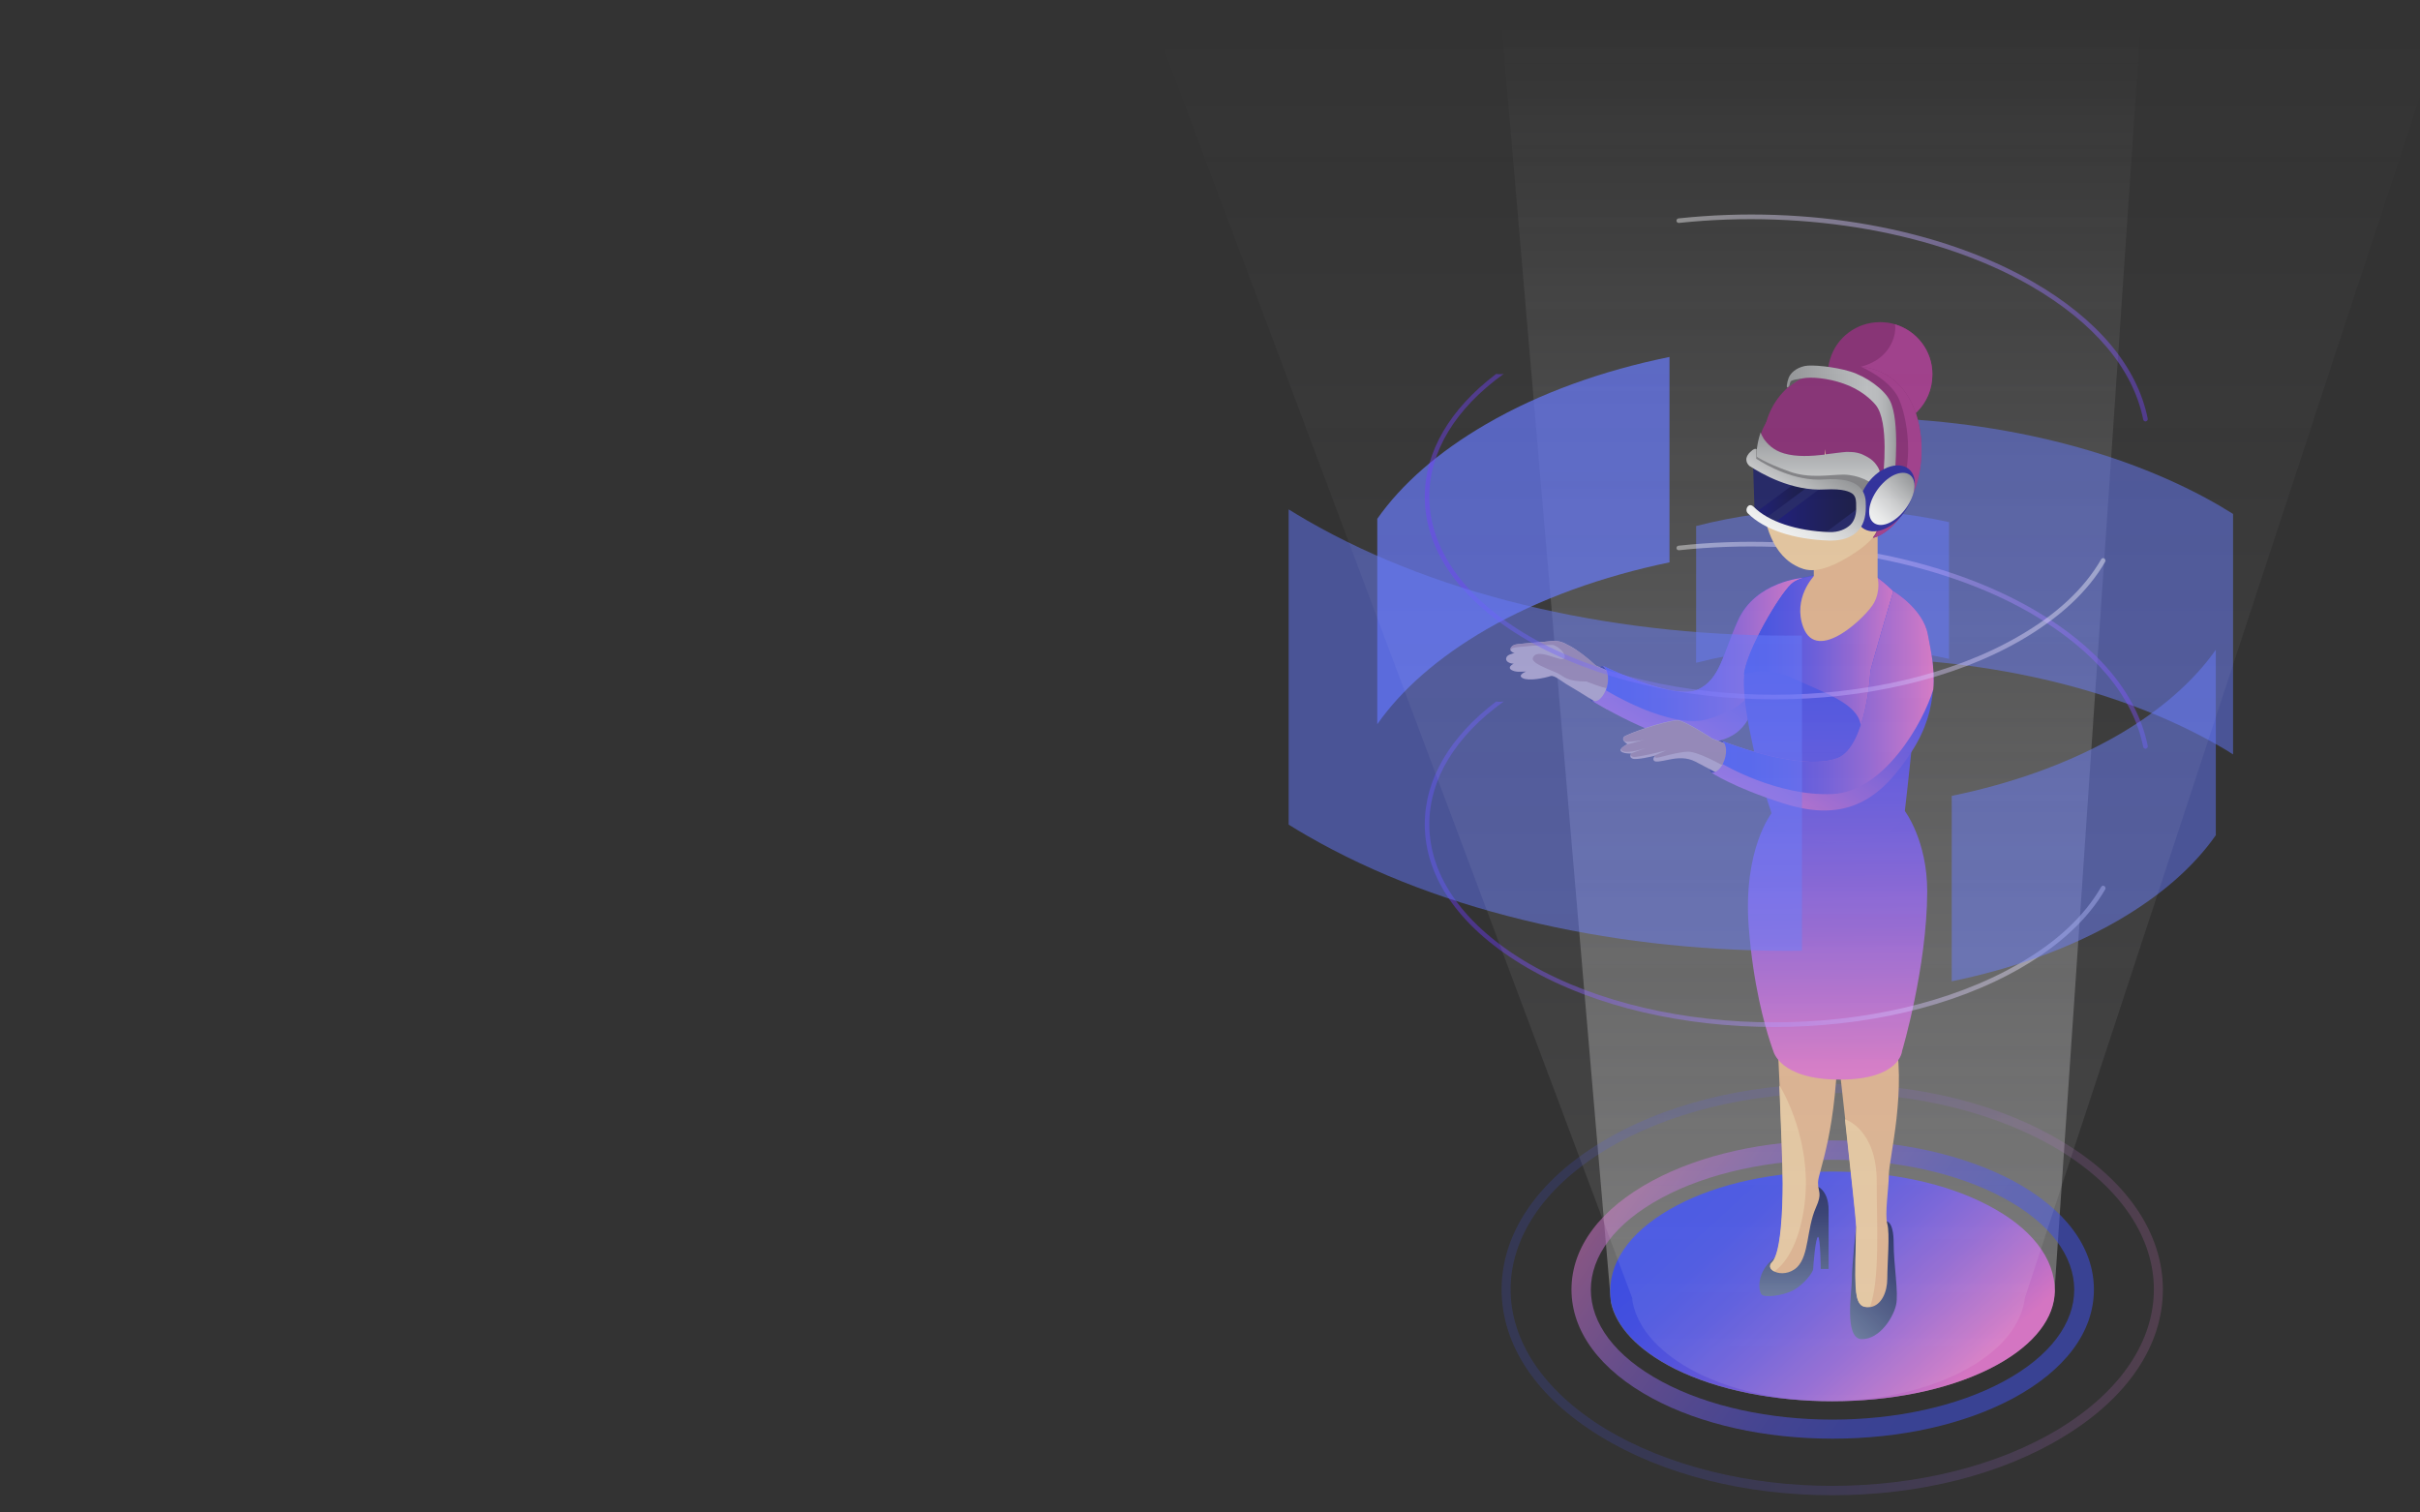 <?xml version="1.0" encoding="utf-8"?>
<!-- Generator: Adobe Illustrator 21.0.0, SVG Export Plug-In . SVG Version: 6.00 Build 0)  -->
<svg version="1.1" id="OBJECTS" xmlns="http://www.w3.org/2000/svg" xmlns:xlink="http://www.w3.org/1999/xlink" x="0px" y="0px"
	 viewBox="0 0 800 500" style="enable-background:new 0 0 800 500;" xml:space="preserve">
<rect x="0" y="0" width="800" height="500" fill="#333333" stroke="none"/>
<style type="text/css">
	.st0{opacity:0.38;clip-path:url(#XMLID_4_);fill:url(#SVGID_1_);fill-opacity:0.4;enable-background:new    ;}
	.st1{fill:url(#SVGID_2_);fill-opacity:0.33;}
	.st2{opacity:0.19;fill:url(#SVGID_3_);enable-background:new    ;}
	.st3{fill:url(#SVGID_4_);}
	.st4{opacity:0.56;fill:url(#SVGID_5_);enable-background:new    ;}
	.st5{opacity:0.5;fill:#6376FA;enable-background:new    ;}
	.st6{fill:#212463;}
	.st7{fill:#E1C39C;}
	.st8{fill:#BC916E;}
	.st9{opacity:0.42;fill:url(#SVGID_6_);enable-background:new    ;}
	.st10{fill:url(#SVGID_7_);}
	.st11{fill:url(#SVGID_8_);}
	.st12{fill:url(#SVGID_9_);}
	.st13{fill:#D8AE8B;}
	.st14{fill:url(#SVGID_10_);}
	.st15{fill:url(#SVGID_11_);}
	.st16{fill:url(#SVGID_12_);}
	.st17{fill:url(#SVGID_13_);}
	.st18{fill:#853073;}
	.st19{fill:#9E3D89;}
	.st20{fill:url(#SVGID_14_);}
	.st21{fill:#808083;}
	.st22{fill:url(#SVGID_15_);}
	.st23{fill:#59595B;}
	.st24{fill:#2D2D99;}
	.st25{fill:url(#SVGID_16_);}
	.st26{opacity:0.31;fill:url(#SVGID_17_);enable-background:new    ;}
	.st27{opacity:0.31;fill:url(#SVGID_18_);enable-background:new    ;}
	.st28{fill:url(#SVGID_19_);}
	.st29{fill:url(#SVGID_20_);}
	.st30{fill:url(#SVGID_21_);}
	.st31{opacity:0.7;fill:#6376FA;enable-background:new    ;}
	.st32{opacity:0.42;fill:url(#SVGID_22_);enable-background:new    ;}
	.st33{opacity:0.42;fill:url(#SVGID_23_);enable-background:new    ;}
	.st34{opacity:0.42;fill:url(#SVGID_24_);enable-background:new    ;}
	.st35{opacity:0.25;fill:url(#SVGID_25_);fill-opacity:0.4;enable-background:new    ;}
</style>

<g>
	
		<linearGradient id="SVGID_2_" gradientUnits="userSpaceOnUse" x1="901.998" y1="36.775" x2="901.998" y2="492.8" gradientTransform="matrix(1 0 0 -1 -299.998 500)">
		<stop  offset="0" style="stop-color:#F6F6F7"/>
		<stop  offset="1" style="stop-color:#F6F6F7;stop-opacity:0"/>
	</linearGradient>
	<path class="st1" d="M496.3,7.2l35.9,419.3c0,0.9,0.1,1.9,0.2,2.8v0.2c0.1,0.4,0.1,0.7,0.1,1c1.7,8,8.8,15.8,21.1,22
		c28.7,14.3,75.3,14.3,104,0c13.4-6.7,20.6-15.3,21.5-24.1v-0.1c0.1-0.6,0.1-1.2,0.1-1.8L707.7,7.2H496.3z"/>
	
		<linearGradient id="SVGID_3_" gradientUnits="userSpaceOnUse" x1="796.398" y1="73.7" x2="1014.998" y2="73.7" gradientTransform="matrix(1 0 0 -1 -299.998 500)">
		<stop  offset="0" style="stop-color:#3E4EE0"/>
		<stop  offset="0.137" style="stop-color:#434FDF"/>
		<stop  offset="0.306" style="stop-color:#5353DC"/>
		<stop  offset="0.493" style="stop-color:#6C5AD7"/>
		<stop  offset="0.693" style="stop-color:#8F63D0"/>
		<stop  offset="0.9" style="stop-color:#BC6FC7"/>
		<stop  offset="1" style="stop-color:#D475C2"/>
	</linearGradient>
	<path class="st2" d="M605.7,361.3c27.2,0,54.4,6.4,75.2,19c41.5,25.4,41.5,66.5,0,91.9c-20.8,12.7-48,19-75.2,19s-54.4-6.4-75.2-19
		c-41.5-25.4-41.5-66.5,0-91.9C551.3,367.6,578.5,361.3,605.7,361.3L605.7,361.3z M605.7,358.3c-28.9,0-56.2,6.9-76.7,19.5
		c-21,12.8-32.6,30.1-32.6,48.5S508,462,529,474.8c20.5,12.6,47.8,19.5,76.7,19.5s56.2-6.9,76.7-19.5c21-12.8,32.6-30.1,32.6-48.5
		s-11.6-35.7-32.6-48.5C661.9,365.2,634.7,358.3,605.7,358.3L605.7,358.3z"/>
	
		<linearGradient id="SVGID_4_" gradientUnits="userSpaceOnUse" x1="872.563" y1="110.4" x2="939.838" y2="36.64" gradientTransform="matrix(1 0 0 -1 -299.998 500)">
		<stop  offset="0" style="stop-color:#3E4EE0"/>
		<stop  offset="0.137" style="stop-color:#434FDF"/>
		<stop  offset="0.306" style="stop-color:#5353DC"/>
		<stop  offset="0.493" style="stop-color:#6C5AD7"/>
		<stop  offset="0.693" style="stop-color:#8F63D0"/>
		<stop  offset="0.9" style="stop-color:#BC6FC7"/>
		<stop  offset="1" style="stop-color:#D475C2"/>
	</linearGradient>
	<path class="st3" d="M657.1,398.4c-13.7-7.2-32-11.1-51.3-11.1s-37.6,3.9-51.3,11.1c-14.3,7.5-22.2,17.5-22.2,28.4
		c0,1.3,0.1,2.5,0.3,3.7c1.7,8,8.8,15.8,21.1,22c28.7,14.3,75.3,14.3,104,0c13.4-6.7,20.6-15.3,21.5-24.1v-0.1c0-0.5,0.1-1,0.1-1.5
		C679.3,415.9,671.4,405.8,657.1,398.4z"/>
	
		<linearGradient id="SVGID_5_" gradientUnits="userSpaceOnUse" x1="944.027" y1="46.475" x2="839.467" y2="121.045" gradientTransform="matrix(1 0 0 -1 -299.998 500)">
		<stop  offset="0" style="stop-color:#3E4EE0"/>
		<stop  offset="0.137" style="stop-color:#434FDF"/>
		<stop  offset="0.306" style="stop-color:#5353DC"/>
		<stop  offset="0.493" style="stop-color:#6C5AD7"/>
		<stop  offset="0.693" style="stop-color:#8F63D0"/>
		<stop  offset="0.9" style="stop-color:#BC6FC7"/>
		<stop  offset="1" style="stop-color:#D475C2"/>
	</linearGradient>
	<path class="st4" d="M605.8,383.4c20.5,0,40.9,4.2,56.5,12.6c31.2,16.8,31.2,43.9,0,60.7c-15.6,8.4-36.1,12.6-56.5,12.6
		c-20.5,0-40.9-4.2-56.5-12.6c-31.2-16.8-31.2-43.9,0-60.7C564.9,387.6,585.3,383.4,605.8,383.4L605.8,383.4z M605.8,377
		c-22.4,0-43.5,4.7-59.5,13.3c-17.3,9.3-26.8,22-26.8,36c0,13.9,9.5,26.7,26.8,36c16,8.6,37.2,13.3,59.5,13.3
		c22.4,0,43.5-4.7,59.6-13.3c17.3-9.3,26.8-22,26.8-36s-9.5-26.7-26.8-36C649.3,381.8,628.2,377,605.8,377L605.8,377z"/>
	<path class="st5" d="M644.3,217.8v-45.2c-26.9-6-57.1-5.6-83.6,1.3v45.2C587.2,212.3,617.4,211.8,644.3,217.8z"/>
	<path class="st5" d="M733.6,246.6c1.6,0.9,3.1,1.8,4.6,2.8v-79.5c-1.5-0.9-3-1.8-4.6-2.8c-34.4-19.9-79.7-29.6-124.8-29.1v79.5
		C653.9,217.1,699.2,226.8,733.6,246.6z"/>
	<path class="st6" d="M531.6,221.5l0.8,10.9h-5l-1.3-0.6c-3.1-3.6,1.3-11.8,3.7-11.6L531.6,221.5z"/>
	<path class="st7" d="M533.9,222.8l-6.4-2.8c0,0-2.7-2.6-6.2-5c-0.1-0.1-0.2-0.2-0.4-0.3c-0.9-0.6-1.9-1.2-2.8-1.6
		c-0.5-0.3-1.3-0.7-2.1-0.9c-0.3-0.1-0.6-0.2-0.8-0.2h-0.1l0,0c-0.7-0.1-1.3-0.2-2-0.1c-2.9,0.4-10.5,0.8-12.2,1.2
		c-1.3,0.4-2,1.6-1.2,2.3c0.2,0.2,0.6,0.4,1,0.4c-1,0.4-2.3,0.6-2.7,1.5c-0.6,1.4,1.2,2.1,2.4,2.1c0,0-3.1,1.5,0.3,2.5
		c1,0.3,2.3,0.1,3.8,0.1c0,0-3.1,1.2-1.1,2.2s7,0,9.2-0.7c1.3-0.4,3.6,1.8,6.1,3.2c3,1.7,12.4,7.7,12.4,7.7l4.3-10.8L533.9,222.8z"
		/>
	<path class="st8" d="M527.4,219.9c0,0-2.9-2.9-6.6-5.2c-0.9-0.6-1.9-1.2-2.8-1.6c-0.5-0.3-1.3-0.7-2.1-0.9
		c-0.3-0.1-0.6-0.2-0.8-0.2H515l0,0c-0.7-0.1-1.3-0.2-2-0.1c-2.9,0.4-10.5,0.8-12.2,1.2c-1.3,0.4-2,1.6-1.2,2.3
		c-0.1-0.2-0.4-0.8,0.5-1.2c1-0.4,12.8-1.3,13.6-0.9c2.3,0.9,4.3,3.4,3.3,4.4c-1.1,1.2-9.2-3.9-10.3-0.1c-0.5,1.8,6.8,4.2,8.3,5
		c2.1,1.1,2.9,2.7,9.5,2.7c0,0,5.4,2.2,6.9,2.2c1,0,1.2-1.7,2.2-4.5L527.4,219.9z"/>
	
		<linearGradient id="SVGID_6_" gradientUnits="userSpaceOnUse" x1="1009.812" y1="252.706" x2="864.383" y2="336.669" gradientTransform="matrix(1 0 0 -1 -299.998 500)">
		<stop  offset="0" style="stop-color:#6E3AFF"/>
		<stop  offset="1" style="stop-color:#FFFFFF"/>
	</linearGradient>
	<path class="st9" d="M709.4,247.5c0.4-0.1,0.7-0.5,0.6-0.9c-3.5-17.3-16.6-32.9-37.9-45.2c-30.7-17.7-74.5-25.6-117.2-21
		c-0.4,0-0.7,0.4-0.7,0.8c0,0.4,0.4,0.7,0.8,0.7c42.4-4.5,85.9,3.3,116.3,20.8c20.9,12.1,33.8,27.3,37.2,44.2
		c0.1,0.4,0.4,0.6,0.7,0.6C709.3,247.6,709.4,247.6,709.4,247.5z"/>
	
		<linearGradient id="SVGID_7_" gradientUnits="userSpaceOnUse" x1="884.141" y1="316.988" x2="839.277" y2="248.946" gradientTransform="matrix(1 0 0 -1 -299.998 500)">
		<stop  offset="0" style="stop-color:#3E4EE0"/>
		<stop  offset="0.137" style="stop-color:#434FDF"/>
		<stop  offset="0.306" style="stop-color:#5353DC"/>
		<stop  offset="0.493" style="stop-color:#6C5AD7"/>
		<stop  offset="0.693" style="stop-color:#8F63D0"/>
		<stop  offset="0.9" style="stop-color:#BC6FC7"/>
		<stop  offset="1" style="stop-color:#D475C2"/>
	</linearGradient>
	<path class="st10" d="M574.5,205.2c-5,11.1-5.8,19.4-13.3,22.8c-7,3.2-25.9-5.3-31.4-7.9c0.9,0.6,1.6,1.9,1.7,3.7
		c0.1,1.5-0.1,3.1-0.7,4.4l0,0c-0.6,1.5-1.5,2.7-2.5,3.3c-0.8,0.4-1.6,0.4-2.2,0.1l0,0c0,0,23.1,14.1,35.7,14
		c13.2-0.1,16.1-6.9,18.4-13c1.8-4.8,10.8-28.2,14.5-37.7c1-2.5,1.6-4,1.6-4S580.3,192.1,574.5,205.2z"/>
	
		<linearGradient id="SVGID_8_" gradientUnits="userSpaceOnUse" x1="829.808" y1="285.323" x2="896.188" y2="285.323" gradientTransform="matrix(1 0 0 -1 -299.998 500)">
		<stop  offset="0" style="stop-color:#3E4EE0"/>
		<stop  offset="0.137" style="stop-color:#434FDF"/>
		<stop  offset="0.306" style="stop-color:#5353DC"/>
		<stop  offset="0.493" style="stop-color:#6C5AD7"/>
		<stop  offset="0.693" style="stop-color:#8F63D0"/>
		<stop  offset="0.9" style="stop-color:#BC6FC7"/>
		<stop  offset="1" style="stop-color:#D475C2"/>
	</linearGradient>
	<path class="st11" d="M574.5,205.2c-5,11.1-5.8,19.4-13.3,22.8c-7,3.2-25.9-5.3-31.3-7.9c0.9,0.6,1.6,1.9,1.7,3.7
		c0.1,1.5-0.2,3.1-0.7,4.4l0,0c0,0,21.3,13.2,33.8,9.5s14.1-9.1,14.1-9.1l15.8-33.6c1-2.5,1.6-4,1.6-4S580.3,192.1,574.5,205.2z"/>
	<g>
		
			<linearGradient id="SVGID_9_" gradientUnits="userSpaceOnUse" x1="893.056" y1="71.518" x2="893.056" y2="108.105" gradientTransform="matrix(1 0 0 -1 -299.998 500)">
			<stop  offset="0" style="stop-color:#5F7095"/>
			<stop  offset="0.344" style="stop-color:#45537F"/>
			<stop  offset="0.763" style="stop-color:#2A3469"/>
			<stop  offset="1" style="stop-color:#202961"/>
		</linearGradient>
		<path class="st12" d="M586.7,415.8c-6.3,4.6-5.4,11.1-4.3,12.2c1,1,6.8,0.4,10.3-1.4s6.7-6,6.7-7.1s0.8-10.6,1.6-10.6
			s0.9,10.6,0.9,10.6h2.6c0,0,0-12.7,0-19.5s-4.1-8-4.1-8L586.7,415.8z"/>
		<path class="st13" d="M607.6,340.6l-20.1,1.5c0,0,0.4,7.5,0.8,16.8l0,0c0.5,12.2,1.1,27.3,1.1,32.4c0,8.8-0.6,23-3.5,26
			c-1.3,1.3-0.6,2.5,0.8,3.1c1.9,0.9,5.1,0.7,7.4-1.5c4-4,3.1-12.7,6.2-19.7c2.2-4.9,0.7-4.9,0.7-8.3
			C601,387.3,607.5,374.3,607.6,340.6z"/>
		
			<linearGradient id="SVGID_10_" gradientUnits="userSpaceOnUse" x1="906.064" y1="65.669" x2="930.397" y2="90.002" gradientTransform="matrix(1 0 0 -1 -299.998 500)">
			<stop  offset="0" style="stop-color:#5F7095"/>
			<stop  offset="0.344" style="stop-color:#45537F"/>
			<stop  offset="0.763" style="stop-color:#2A3469"/>
			<stop  offset="1" style="stop-color:#202961"/>
		</linearGradient>
		<path class="st14" d="M613.6,405.5c0,0-1.4,13-1.4,17.2s-2.7,20,3.3,20s10.4-7.3,11.3-11.3c0.9-4-0.8-13.1-0.8-20.5
			s-2.5-7.2-2.5-7.2L613.6,405.5z"/>
		<path class="st13" d="M626,340.6l-19.3-0.2c0,0,1.6,14.4,3.3,29.7l0,0c1.8,16.4,3.7,33.9,3.7,35.4c0,1.6-0.4,9.4-0.3,16.1
			c0.1,5.6,0.2,10.2,3.4,10.5c0.5,0.1,1,0,1.5,0c3.7-0.6,5.6-5,5.6-9.5c0-5,0.9-14.8,0-18s0.5-12.1,0.5-16
			C624.4,383,630.7,359.6,626,340.6z"/>
		
			<linearGradient id="SVGID_11_" gradientUnits="userSpaceOnUse" x1="906.513" y1="305.288" x2="907.993" y2="145.407" gradientTransform="matrix(1 0 0 -1 -299.998 500)">
			<stop  offset="0" style="stop-color:#3E4EE0"/>
			<stop  offset="0.137" style="stop-color:#434FDF"/>
			<stop  offset="0.306" style="stop-color:#5353DC"/>
			<stop  offset="0.493" style="stop-color:#6C5AD7"/>
			<stop  offset="0.693" style="stop-color:#8F63D0"/>
			<stop  offset="0.9" style="stop-color:#BC6FC7"/>
			<stop  offset="1" style="stop-color:#D475C2"/>
		</linearGradient>
		<path class="st15" d="M637.1,294.7c0-16.9-7.4-26.6-7.4-26.6l-28.6-0.2l-15.3,0.7c0,0-9.7,12-7.7,38c1.5,19.2,5.3,32.4,7.1,37.9
			l0,0c0.6,1.9,1,2.9,1,2.9s2,9.5,22,9.5s20.6-9.5,20.6-9.5S637,319.9,637.1,294.7z"/>
		
			<linearGradient id="SVGID_12_" gradientUnits="userSpaceOnUse" x1="905.446" y1="307.105" x2="906.943" y2="145.401" gradientTransform="matrix(1 0 0 -1 -299.998 500)">
			<stop  offset="0" style="stop-color:#3E4EE0"/>
			<stop  offset="0.137" style="stop-color:#434FDF"/>
			<stop  offset="0.306" style="stop-color:#5353DC"/>
			<stop  offset="0.493" style="stop-color:#6C5AD7"/>
			<stop  offset="0.693" style="stop-color:#8F63D0"/>
			<stop  offset="0.9" style="stop-color:#BC6FC7"/>
			<stop  offset="1" style="stop-color:#D475C2"/>
		</linearGradient>
		<path class="st16" d="M627.9,197.4c-3.8-4.1-7.7-6.9-7.7-6.9s-22.4-2.9-28.1,2.6c-4.2,4-14,20.9-15.4,28.7
			c-0.1,0.3-0.1,0.7-0.1,1.1c-0.5,4.7,0.5,12.6,2.3,21c1.8,8.7,4.3,17.9,6.5,24.2c0,0,0.8,4.6,6.5,7.4c8.6,4.2,22.7,4.1,31.3,0
			c4.4-2,6.2-4.6,6.5-7.4c0-0.1,1.5-12.7,2.8-26.2c1.2-12.1,2.4-25,2.4-30.1C635,206.5,631.5,201.3,627.9,197.4z"/>
		
			<linearGradient id="SVGID_13_" gradientUnits="userSpaceOnUse" x1="876.608" y1="284.974" x2="927.908" y2="284.974" gradientTransform="matrix(1 0 0 -1 -299.998 500)">
			<stop  offset="0" style="stop-color:#3E4EE0"/>
			<stop  offset="0.137" style="stop-color:#434FDF"/>
			<stop  offset="0.306" style="stop-color:#5353DC"/>
			<stop  offset="0.493" style="stop-color:#6C5AD7"/>
			<stop  offset="0.693" style="stop-color:#8F63D0"/>
			<stop  offset="0.9" style="stop-color:#BC6FC7"/>
			<stop  offset="1" style="stop-color:#D475C2"/>
		</linearGradient>
		<path class="st17" d="M620.2,190.6c0,0-22.4-2.9-28.1,2.6c-4.2,4-14,20.9-15.4,28.7c-0.1,0.3-0.1,0.7-0.2,1.1
			c1-0.4,7.7-2.8,16.6,1.4c9.5,4.5,20.9,8,22,15.2c0.9,5.4,8.8-26.1,12.7-42.1C624.1,193.3,620.2,190.6,620.2,190.6z"/>
		<path class="st13" d="M620.7,191.1c0,0,1.1,3.9-1.2,8.2s-18.8,20.4-23.4,8c-3.5-9.5,3.5-16.8,3.5-16.8L620.7,191.1z"/>
		<path class="st18" d="M626.4,107.2c-1.5-0.5-3.2-0.7-4.9-0.7c-7.8,0-14.4,5.1-16.5,12.2c-0.5,1.6-0.8,3.3-0.8,5.1
			c0,9.6,7.8,17.3,17.3,17.3c9.6,0,17.3-7.7,17.3-17.3C638.9,116,633.6,109.3,626.4,107.2z"/>
		<path class="st19" d="M626.4,107.2c0.5,1.4,0,7.7-5.7,11.6c-6.7,4.5-16.2,3.3-16.2,3.3c-0.5,1.6,7.5,19.1,17,19.1
			c9.6,0,17.3-7.7,17.3-17.3C638.9,116,633.6,109.3,626.4,107.2z"/>
		<path class="st13" d="M602.7,195.5c4.1,2.4,10.8,2.4,14.9,0c2.1-1.2,3.1-2.9,3.1-4.5v-21.4h-21.1V191
			C599.5,192.7,600.6,194.3,602.7,195.5z"/>
		<path class="st18" d="M615.2,121.2c-1.9-0.2-4-0.2-6.2-0.1c-25.8,2.3-26.1,23.9-26.1,23.9l15-6.7l5.9,2.7l11.6,7.4l0.9,6.6l0,0
			l0.4,3.3c0,0,0,0,0,0.1c0.1,0.5,0.2,1.1,0.2,1.7l0.8,5.9l1.5,11.8c0,0,8.4-1.5,13.8-16.2C638,148.2,635.4,123.6,615.2,121.2z"/>
		<path class="st7" d="M623.8,156.8c-1,0.5-1.9,1.8-2.3,2.4c-0.1,0.2-0.2,0.3-0.2,0.3s-1-3.1-3.2-6.9c-1.3-2.3-2.9-4.9-5-7.3
			c-0.6-0.7-1.3-1.4-2-2.1c-6.3-6-15.5-9.4-27.8-0.2c0,0-1.4,8.1-1.1,17.4c0,0,0,0.2,0,0.5c0.4,10.1,2.8,21.4,11.2,26
			c0.9,0.5,1.8,0.9,2.8,1.2c5.2,1.6,11.8-2.1,15.8-4.6c1.4-0.9,2.8-1.8,4-2.8c1.1-0.9,2.1-1.8,2.9-2.8c0,0,0-0.1,0.1-0.1
			c1.2-1.4,1.9-3,1.9-4.6c0.1,0,5-0.1,6.3-11.4C627.9,156.8,625.7,155.9,623.8,156.8z"/>
		<path class="st18" d="M615.1,150.1c0-0.7-0.1-1.3-0.1-1.9c0-0.2,0-0.5-0.1-0.7c-0.2-1.4-0.4-2.8-0.6-3.9l0,0
			c-0.4-1.8-0.9-3.3-1.4-4.7c-1-2.3-2.1-4-3.2-5.2c-1.6-1.7-3.1-2.6-4-3l0,0c-0.6-0.2-1-0.3-1-0.3s-12-0.3-19.2,7.1
			c-0.4,0.5-0.9,1-1.2,1.5c-0.9,1.3-1.6,2.7-2.1,4.2c0,0,0,0,0,0.1c-1.3,3.8-1.2,7.7-1.1,9.1c0,0.4,0.1,0.6,0.1,0.6s0.4,0.7,1.4,1.7
			c1.6,1.7,5.1,4.5,11.5,5.8c2.8,0.6,5.4,1.2,7.8,1.3c0.1,0,0.2-0.4,0.3-1.1c0.3-1.6,0.6-4.5,0.8-7.1c0.1-1.1,0.1-2.1,0.2-2.9
			c0-0.3,0-0.6,0.1-0.9c0-0.8,0.1-1.3,0.1-1.3s0,0.4,0.1,1.2l0,0c0,0.3,0,0.6,0.1,0.9c0,0.8,0.1,1.8,0.2,2.8
			c0.2,2.7,0.4,5.9,0.6,7.4c0.1,0.6,0.2,0.9,0.2,0.9c1.7-0.1,3.2-0.3,4.5-0.6c3.7-0.8,6-2,6-2c0.1-1.7,0.2-3.4,0.2-4.9
			C615.2,152.6,615.2,151.3,615.1,150.1z"/>
		<path class="st18" d="M621.5,159.1l-1.9-8.9l-1.4-6.4l-7-0.7l-1.6-0.2l5.3,10.4c0,0,0.6,1,1.1,2.4c0.3,0.8,0.5,1.6,0.7,2.6
			c0.6,3.9,0.4,8.6,1.9,8.6C621,167,621.5,159.2,621.5,159.1L621.5,159.1z"/>
		<path class="st19" d="M618.2,166.8c0.1,0.2,0.3,0.2,0.4,0.2c0.5,0,0.8-0.3,1.2-0.7L618.2,166.8z"/>
		<path class="st19" d="M615.2,121.2c5.4,2.6,10,5.9,12.2,10c3.1,6,5.9,23-0.4,32.9c-1.6,9.2-5.9,9.3-6,9.3c0,1.6-0.6,3-1.7,4.4
			c0,0,8.4-1.6,13.8-16.2C638,148.2,635.4,123.6,615.2,121.2z"/>
		<path class="st7" d="M588.2,358.8c0.5,12.2,1.1,27.3,1.1,32.4c0,8.8-0.6,23-3.5,26c-1.3,1.3-0.6,2.5,0.8,3.1
			c3.9-2.9,7.9-9,9.7-20.4C599.8,377.7,588.8,359.6,588.2,358.8z"/>
		<path class="st7" d="M620.4,390.6c0-17.4-10.5-20.6-10.5-20.6c1.8,16.4,3.7,33.9,3.7,35.4c0,1.6-0.3,9.4-0.3,16.1
			c0.1,5.6,0.2,10.2,3.4,10.5c0.5,0.1,1,0,1.5,0C621.5,422.8,620.4,404.8,620.4,390.6z"/>
	</g>
	
		<linearGradient id="SVGID_14_" gradientUnits="userSpaceOnUse" x1="900.987" y1="335.31" x2="900.987" y2="357.01" gradientTransform="matrix(1 0 0 -1 -299.998 500)">
		<stop  offset="0" style="stop-color:#CFD1D2"/>
		<stop  offset="0.258" style="stop-color:#C4C6C7"/>
		<stop  offset="0.71" style="stop-color:#A7A9AB"/>
		<stop  offset="1" style="stop-color:#919395"/>
	</linearGradient>
	<path class="st20" d="M620.3,153.7c-0.6-0.9-1.6-1.9-3.1-2.7c-0.5-0.3-1-0.5-1.6-0.8c-0.1-0.1-0.3-0.1-0.5-0.2
		c-0.6-0.2-1.4-0.4-2.1-0.5c-0.8-0.1-1.7-0.1-2.7-0.1c-1.7,0.1-4.1,0.5-6.9,0.8c-0.1,0-0.2,0-0.3,0.1c-4.3,0.5-9.2,0.8-13.3-0.4
		c-3.5-1-5.5-3.1-6.7-4.8L583,145c-0.1-0.1-0.1-0.2-0.1-0.3c-0.5-0.7-0.7-1.3-0.9-1.8c0,0,0,0,0,0.1c-1.3,3.8-1.5,7.7-1.4,9.1
		c0.3,0.3,1.1,0.7,1.8,1.2l0,0c2.6,2.1,7.7,5.6,13.4,6.3c2.2,0.2,4.3,0.5,6.2,0.6c0.8,0.1,1.5,0.1,2.2,0.2c1.9,0.2,3.5,0.2,4.8,0.3
		c1.5,0.1,2.4,0.1,2.4,0.1l4.2,3.8l1.6-2.4l0.1-0.1l3.2-4.9l0.5-0.8l0.4-0.6C621.3,155.5,621,154.6,620.3,153.7z"/>
	<path class="st21" d="M615.1,168.6l-4.2-3.8c0,0-7.2-0.3-15.5-1.2c-8.3-1-14.7-11.8-14.7-11.8l0.1-0.8c0,0,2.5,1.9,10.8,4.9
		c6.7,2.4,13.3,1,17.8,1c4.8,0,10,2.6,10,4L615.1,168.6z"/>
	
		<linearGradient id="SVGID_15_" gradientUnits="userSpaceOnUse" x1="890.76" y1="360.779" x2="926.847" y2="360.779" gradientTransform="matrix(1 0 0 -1 -299.998 500)">
		<stop  offset="0" style="stop-color:#919395"/>
		<stop  offset="0.731" style="stop-color:#BABCBE"/>
		<stop  offset="0.83" style="stop-color:#B7B9BB"/>
		<stop  offset="0.908" style="stop-color:#ADAFB1"/>
		<stop  offset="0.981" style="stop-color:#9C9EA0"/>
		<stop  offset="1" style="stop-color:#96989A"/>
	</linearGradient>
	<path class="st22" d="M624.8,132.5c-1.9-3.8-7.9-8.1-13.2-9.7c-5.2-1.6-12.7-2.3-15-1.8c-2.8,0.6-4.7,2.3-5.3,3.9s-1,3.9-0.1,3
		c0.1,0,0.2-0.1,0.2-0.2c1-0.9,3.3-2.3,3.3-2.3c0.3-0.1,0.7-0.2,1.1-0.3c2.9-0.6,8.5-0.1,13.6,1.7c5.6,1.9,9.2,5.3,10.6,7
		c4.7,5.5,2.5,23.8,2.5,23.8l3.9-0.8C626.3,156.8,628.2,139.3,624.8,132.5z"/>
	<path class="st23" d="M591.9,126.2c-0.3,0.7-0.4,1.4-0.4,1.6c1-0.9,3.3-2.3,3.3-2.3c0.3-0.1,0.7-0.2,1.1-0.3
		C595.8,125.2,592.2,125.4,591.9,126.2z"/>
	<path class="st24" d="M621.7,155.7c-5,3.1-7.9,9.5-7.9,14.6s5.4,6.9,10.5,3.9c5.1-2.9,8.7-9.5,8.7-14.6
		C632.9,154.5,628,151.8,621.7,155.7z"/>
	
		<linearGradient id="SVGID_16_" gradientUnits="userSpaceOnUse" x1="918.391" y1="328.093" x2="932.374" y2="342.076" gradientTransform="matrix(1 0 0 -1 -299.998 500)">
		<stop  offset="0" style="stop-color:#F0F1F1"/>
		<stop  offset="0.185" style="stop-color:#E5E6E6"/>
		<stop  offset="0.511" style="stop-color:#C8C9CA"/>
		<stop  offset="0.935" style="stop-color:#999B9D"/>
		<stop  offset="1" style="stop-color:#919395"/>
	</linearGradient>
	<path class="st25" d="M625.4,157.4c-4.1,2.4-7.5,7.7-7.5,11.8s3.4,5.6,7.5,3.2c4.1-2.4,7.5-7.7,7.5-11.8S629.5,155.1,625.4,157.4z"
		/>
	<path class="st6" d="M602.9,160.5L602.9,160.5c-1.7,0.1-3.2,0-4.7-0.1c-1.6-0.2-3.1-0.5-4.6-0.9c-8-2.1-14.1-6.6-14.1-6.6l0.5,15.4
		c0.2,0.2,0.5,0.5,0.8,0.7c0.9,0.8,1.8,1.5,2.9,2.2c0.9,0.6,1.9,1.1,2.9,1.5c4.9,2.2,10.8,3.3,16.4,3.6c0.4,0,0.8,0.1,1.2,0.1
		c8.5,0.3,9.8-5,9.9-8.4v-0.4C614,164.8,614.9,159.8,602.9,160.5z"/>
	
		<linearGradient id="SVGID_17_" gradientUnits="userSpaceOnUse" x1="886.568" y1="331.543" x2="914.068" y2="331.543" gradientTransform="matrix(1 0 0 -1 -299.998 500)">
		<stop  offset="0" style="stop-color:#0700AA"/>
		<stop  offset="8.100000e-02" style="stop-color:#060099"/>
		<stop  offset="0.403" style="stop-color:#040058"/>
		<stop  offset="0.675" style="stop-color:#020028"/>
		<stop  offset="0.882" style="stop-color:#00000B"/>
		<stop  offset="1" style="stop-color:#000000"/>
	</linearGradient>
	<path class="st26" d="M602.9,160.6L602.9,160.6l-16.3,12.2c4.9,2.2,10.8,3.3,16.4,3.6l11.1-8.3v-0.4
		C614,164.8,614.9,159.8,602.9,160.6z"/>
	
		<linearGradient id="SVGID_18_" gradientUnits="userSpaceOnUse" x1="880.768" y1="334.55" x2="898.188" y2="334.55" gradientTransform="matrix(1 0 0 -1 -299.998 500)">
		<stop  offset="0" style="stop-color:#060094"/>
		<stop  offset="0.336" style="stop-color:#040058"/>
		<stop  offset="0.638" style="stop-color:#020028"/>
		<stop  offset="0.869" style="stop-color:#00000B"/>
		<stop  offset="1" style="stop-color:#000000"/>
	</linearGradient>
	<path class="st27" d="M593.6,159.6l-12.8,9.5c0.9,0.8,1.8,1.5,2.9,2.2l14.5-10.8C596.6,160.3,595,160,593.6,159.6z"/>
	
		<linearGradient id="SVGID_19_" gradientUnits="userSpaceOnUse" x1="888.243" y1="323.424" x2="901.662" y2="346.665" gradientTransform="matrix(1 0 0 -1 -299.998 500)">
		<stop  offset="0" style="stop-color:#F0F1F1"/>
		<stop  offset="0.185" style="stop-color:#E5E6E6"/>
		<stop  offset="0.511" style="stop-color:#C8C9CA"/>
		<stop  offset="0.935" style="stop-color:#999B9D"/>
		<stop  offset="1" style="stop-color:#919395"/>
	</linearGradient>
	<path class="st28" d="M616.8,167.2v0.5c0,3.4-0.9,6.2-2.9,8.1c-2,1.9-4.9,2.9-8.6,2.9c-0.2,0-0.5,0-0.7,0
		c-11.7-0.4-21.4-3.6-26.8-9c-0.6-0.6-0.6-1.6,0-2.3s1.4-0.4,2,0.2c4.8,4.8,14,7.9,24.9,8.3c3.2,0.1,5.5-1,7-2.4
		c1.6-1.6,2-4,1.9-5.8v-0.6c0-1.3,0-2.7-1-3.7c-1-0.9-3.4-1.9-9.2-1.6c-11.1,0.7-21.4-5.4-24.8-7.6c-0.2-0.1-0.4-0.2-0.5-0.4
		c-0.6-0.6-0.8-1.3-0.8-2c0-0.4,0.2-0.8,0.3-1.1l0,0c0.5-1,1.4-1.6,1.7-1.9c0.5-0.3,0.9-0.6,1.4-0.3l-0.2,3.1
		c3.4,2.2,12.8,7.6,22.5,6.9c5.7-0.4,9.5,0.4,11.6,2.4C616.8,163,616.8,165.5,616.8,167.2z"/>
	<path class="st6" d="M570.8,245.8l3.9,6.1l-6.6,4.4l-2.2-0.7c-2.6-2.6,0.6-11.2,3.4-10.7L570.8,245.8z"/>
	<path class="st7" d="M572.2,253.3l-1.4-7.3l-4.9-1.9c0,0,0,0-0.1-0.1c-1-0.7-9.1-5.9-11.2-5.9c-4,0-16.8,4.5-17.8,5.5
		c-0.1,0.1-0.1,0.1-0.1,0.2c-0.7,1,1.3,2.2,1.3,2.2s-0.1,0.1-0.3,0.1l-0.1,0.1c-0.2,0.1-0.5,0.3-0.8,0.5c-0.1,0.1-0.2,0.2-0.4,0.3
		l-0.1,0.1c-0.5,0.4-0.8,0.9-0.4,1.3c0.8,0.8,3.4,0.7,3.4,0.7s-1,1.2,0.4,1.7c1.3,0.5,6.8-0.8,7.4-1h0.1l0,0c0,0-1.1,1-0.4,1.7
		c0.5,0.5,2.1,0.2,5-0.4c2.9-0.6,5.8-0.8,8.7,0.7c1.4,0.7,6.8,3.6,6.8,3.6l5.1-1.9L572.2,253.3z"/>
	<path class="st8" d="M570.8,246.1l-4.9-1.9c0,0,0,0-0.1-0.1c-1-0.7-9.1-5.9-11.2-5.9c-4,0-16.8,4.5-17.8,5.5
		c-0.1,0.1-0.1,0.1-0.1,0.2c-0.1,0.4,0,1.2,1,1.3c1.9,0.1,5.3-0.5,6-0.7l-5.8,1.6c0,0-0.1,0.1-0.3,0.1l-0.1,0.1
		c-0.2,0.1-0.5,0.3-0.8,0.5c-0.1,0.1-0.2,0.2-0.4,0.3l-0.1,0.1c-0.3,0.3-0.3,0.6-0.1,0.9c1.2,1.2,6.1-0.2,7.9-0.8l-4.9,1.8
		c0,0-0.4,0.8,0.8,1.1c1.3,0.3,10.4-2,10.9-2.1l-3.9,1.7l0,0c0,0.1,0,0.7,0.8,0.7s7.1-2,10.4-2c3.3,0,10.9,4.3,10.9,4.3l3,0.4
		L570.8,246.1z"/>
	
		<linearGradient id="SVGID_20_" gradientUnits="userSpaceOnUse" x1="931.886" y1="300.8" x2="880.369" y2="222.666" gradientTransform="matrix(1 0 0 -1 -299.998 500)">
		<stop  offset="0" style="stop-color:#3E4EE0"/>
		<stop  offset="0.137" style="stop-color:#434FDF"/>
		<stop  offset="0.306" style="stop-color:#5353DC"/>
		<stop  offset="0.493" style="stop-color:#6C5AD7"/>
		<stop  offset="0.693" style="stop-color:#8F63D0"/>
		<stop  offset="0.9" style="stop-color:#BC6FC7"/>
		<stop  offset="1" style="stop-color:#D475C2"/>
	</linearGradient>
	<path class="st29" d="M637.3,209.7c-1.6-8.5-11.4-14.3-11.4-14.3s-7.6,25.8-7.6,26.6s-1.5,24.9-10.8,28.6
		c-11.8,4.6-36.3-4.9-38.3-5.7c0.8,0.4,1.3,1.4,1.4,2.8c0.1,1.6-0.3,3.4-1.1,4.9c-0.5,0.9-1.2,1.8-2,2.3c-0.6,0.4-1.2,0.6-1.8,0.5
		l0,0c0,0,7.3,4.9,23.6,10.1c21.5,7,32.8-1.8,42.7-17.1c4.8-7.4,6.6-14.4,7-20.6C639.7,220.6,638.1,214.2,637.3,209.7z"/>
	
		<linearGradient id="SVGID_21_" gradientUnits="userSpaceOnUse" x1="869.198" y1="271.029" x2="939.229" y2="271.029" gradientTransform="matrix(1 0 0 -1 -299.998 500)">
		<stop  offset="0" style="stop-color:#3E4EE0"/>
		<stop  offset="0.137" style="stop-color:#434FDF"/>
		<stop  offset="0.306" style="stop-color:#5353DC"/>
		<stop  offset="0.493" style="stop-color:#6C5AD7"/>
		<stop  offset="0.693" style="stop-color:#8F63D0"/>
		<stop  offset="0.9" style="stop-color:#BC6FC7"/>
		<stop  offset="1" style="stop-color:#D475C2"/>
	</linearGradient>
	<path class="st30" d="M637.3,209.7c-1.6-8.5-11.4-14.3-11.4-14.3s-7.6,25.8-7.6,26.6s-1.5,24.9-10.8,28.6
		c-11.8,4.6-36.3-4.9-38.3-5.7c0.8,0.4,1.3,1.4,1.4,2.8c0.1,1.6-0.3,3.4-1.1,4.9c0,0,18,10.7,36.2,9.9c17.1-0.7,30.1-23.6,33.4-34.6
		C639.7,220.6,638.1,214.2,637.3,209.7z"/>
	<path class="st31" d="M491.3,208.1c17.7-10.2,38.5-17.6,60.6-22.2V118c-22.1,4.5-42.9,11.9-60.6,22.2c-16,9.3-28,19.9-36,31.3v67.9
		C463.3,228,475.3,217.4,491.3,208.1z"/>
	
		<linearGradient id="SVGID_22_" gradientUnits="userSpaceOnUse" x1="799.484" y1="217.033" x2="998.878" y2="202.984" gradientTransform="matrix(1 0 0 -1 -299.998 500)">
		<stop  offset="0" style="stop-color:#6E3AFF"/>
		<stop  offset="1" style="stop-color:#FFFFFF"/>
	</linearGradient>
	<path class="st32" d="M695.6,292.9c-0.3-0.2-0.8-0.1-1,0.3c-5.6,9.7-14.8,18.3-27.4,25.5c-44.5,25.7-117,25.7-161.5,0
		c-21.4-12.4-33.2-28.8-33.2-46.2c0-14.9,8.6-29.1,24.6-40.6c-0.3,0-0.7,0.1-1,0.1c-0.5,0-1,0-1.5-0.1
		c-15.3,11.6-23.6,25.7-23.6,40.6c0,18,12.1,34.8,34,47.5c22.5,13,52,19.5,81.5,19.5s59-6.5,81.5-19.5c12.8-7.4,22.3-16.2,28-26.1
		C696.1,293.6,696,293.1,695.6,292.9z"/>
	
		<linearGradient id="SVGID_23_" gradientUnits="userSpaceOnUse" x1="1009.812" y1="360.906" x2="864.383" y2="444.869" gradientTransform="matrix(1 0 0 -1 -299.998 500)">
		<stop  offset="0" style="stop-color:#6E3AFF"/>
		<stop  offset="1" style="stop-color:#FFFFFF"/>
	</linearGradient>
	<path class="st33" d="M709.4,139.3c0.4-0.1,0.7-0.5,0.6-0.9c-3.5-17.3-16.6-32.9-37.9-45.2c-30.7-17.7-74.5-25.6-117.2-21
		c-0.4,0-0.7,0.4-0.7,0.8s0.4,0.7,0.8,0.7c42.4-4.5,85.9,3.3,116.3,20.8c20.9,12.1,33.8,27.3,37.2,44.2c0.1,0.4,0.4,0.6,0.7,0.6
		C709.3,139.3,709.4,139.3,709.4,139.3z"/>
	
		<linearGradient id="SVGID_24_" gradientUnits="userSpaceOnUse" x1="799.486" y1="325.333" x2="998.88" y2="311.284" gradientTransform="matrix(1 0 0 -1 -299.998 500)">
		<stop  offset="0" style="stop-color:#6E3AFF"/>
		<stop  offset="1" style="stop-color:#FFFFFF"/>
	</linearGradient>
	<path class="st34" d="M695.6,184.6c-0.3-0.2-0.8-0.1-1,0.3c-5.6,9.7-14.8,18.3-27.4,25.5c-44.5,25.7-117,25.7-161.5,0
		c-21.4-12.4-33.2-28.8-33.2-46.2c0-14.9,8.6-29.1,24.6-40.6c-0.3,0-0.7,0.1-1,0.1c-0.5,0-1,0-1.5-0.1
		c-15.3,11.6-23.6,25.7-23.6,40.6c0,18,12.1,34.8,34,47.5c22.5,13,52,19.5,81.5,19.5s59-6.5,81.5-19.5c12.8-7.4,22.3-16.2,28-26.1
		C696.1,185.3,696,184.8,695.6,184.6z"/>
	<path class="st5" d="M432,172c-2.1-1.2-4-2.4-6-3.6v104.2c1.9,1.2,3.9,2.4,6,3.6c45.1,26.1,104.5,38.8,163.7,38.1V210.1
		C536.6,210.8,477.2,198.1,432,172z"/>
	<path class="st5" d="M700,243.1c-16,9.2-34.8,15.9-54.8,20v61.3c20-4.1,38.8-10.8,54.8-20c14.5-8.4,25.3-18,32.5-28.3v-61.3
		C725.3,225,714.5,234.7,700,243.1z"/>
	
		<linearGradient id="SVGID_25_" gradientUnits="userSpaceOnUse" x1="894.748" y1="36.875" x2="894.748" y2="492.8" gradientTransform="matrix(1 0 0 -1 -299.998 500)">
		<stop  offset="0" style="stop-color:#F6F6F7"/>
		<stop  offset="1" style="stop-color:#F6F6F7;stop-opacity:0"/>
	</linearGradient>
	<path class="st35" d="M808.1,7.2H381.4l158.2,422v0.2c0,0.4,0.1,0.7,0.1,1c1.5,8,7.8,15.8,18.7,22c25.4,14.3,66.7,14.3,92.1,0
		c11.6-6.5,17.9-14.9,18.9-23.4L808.1,7.2z"/>
</g>
</svg>
